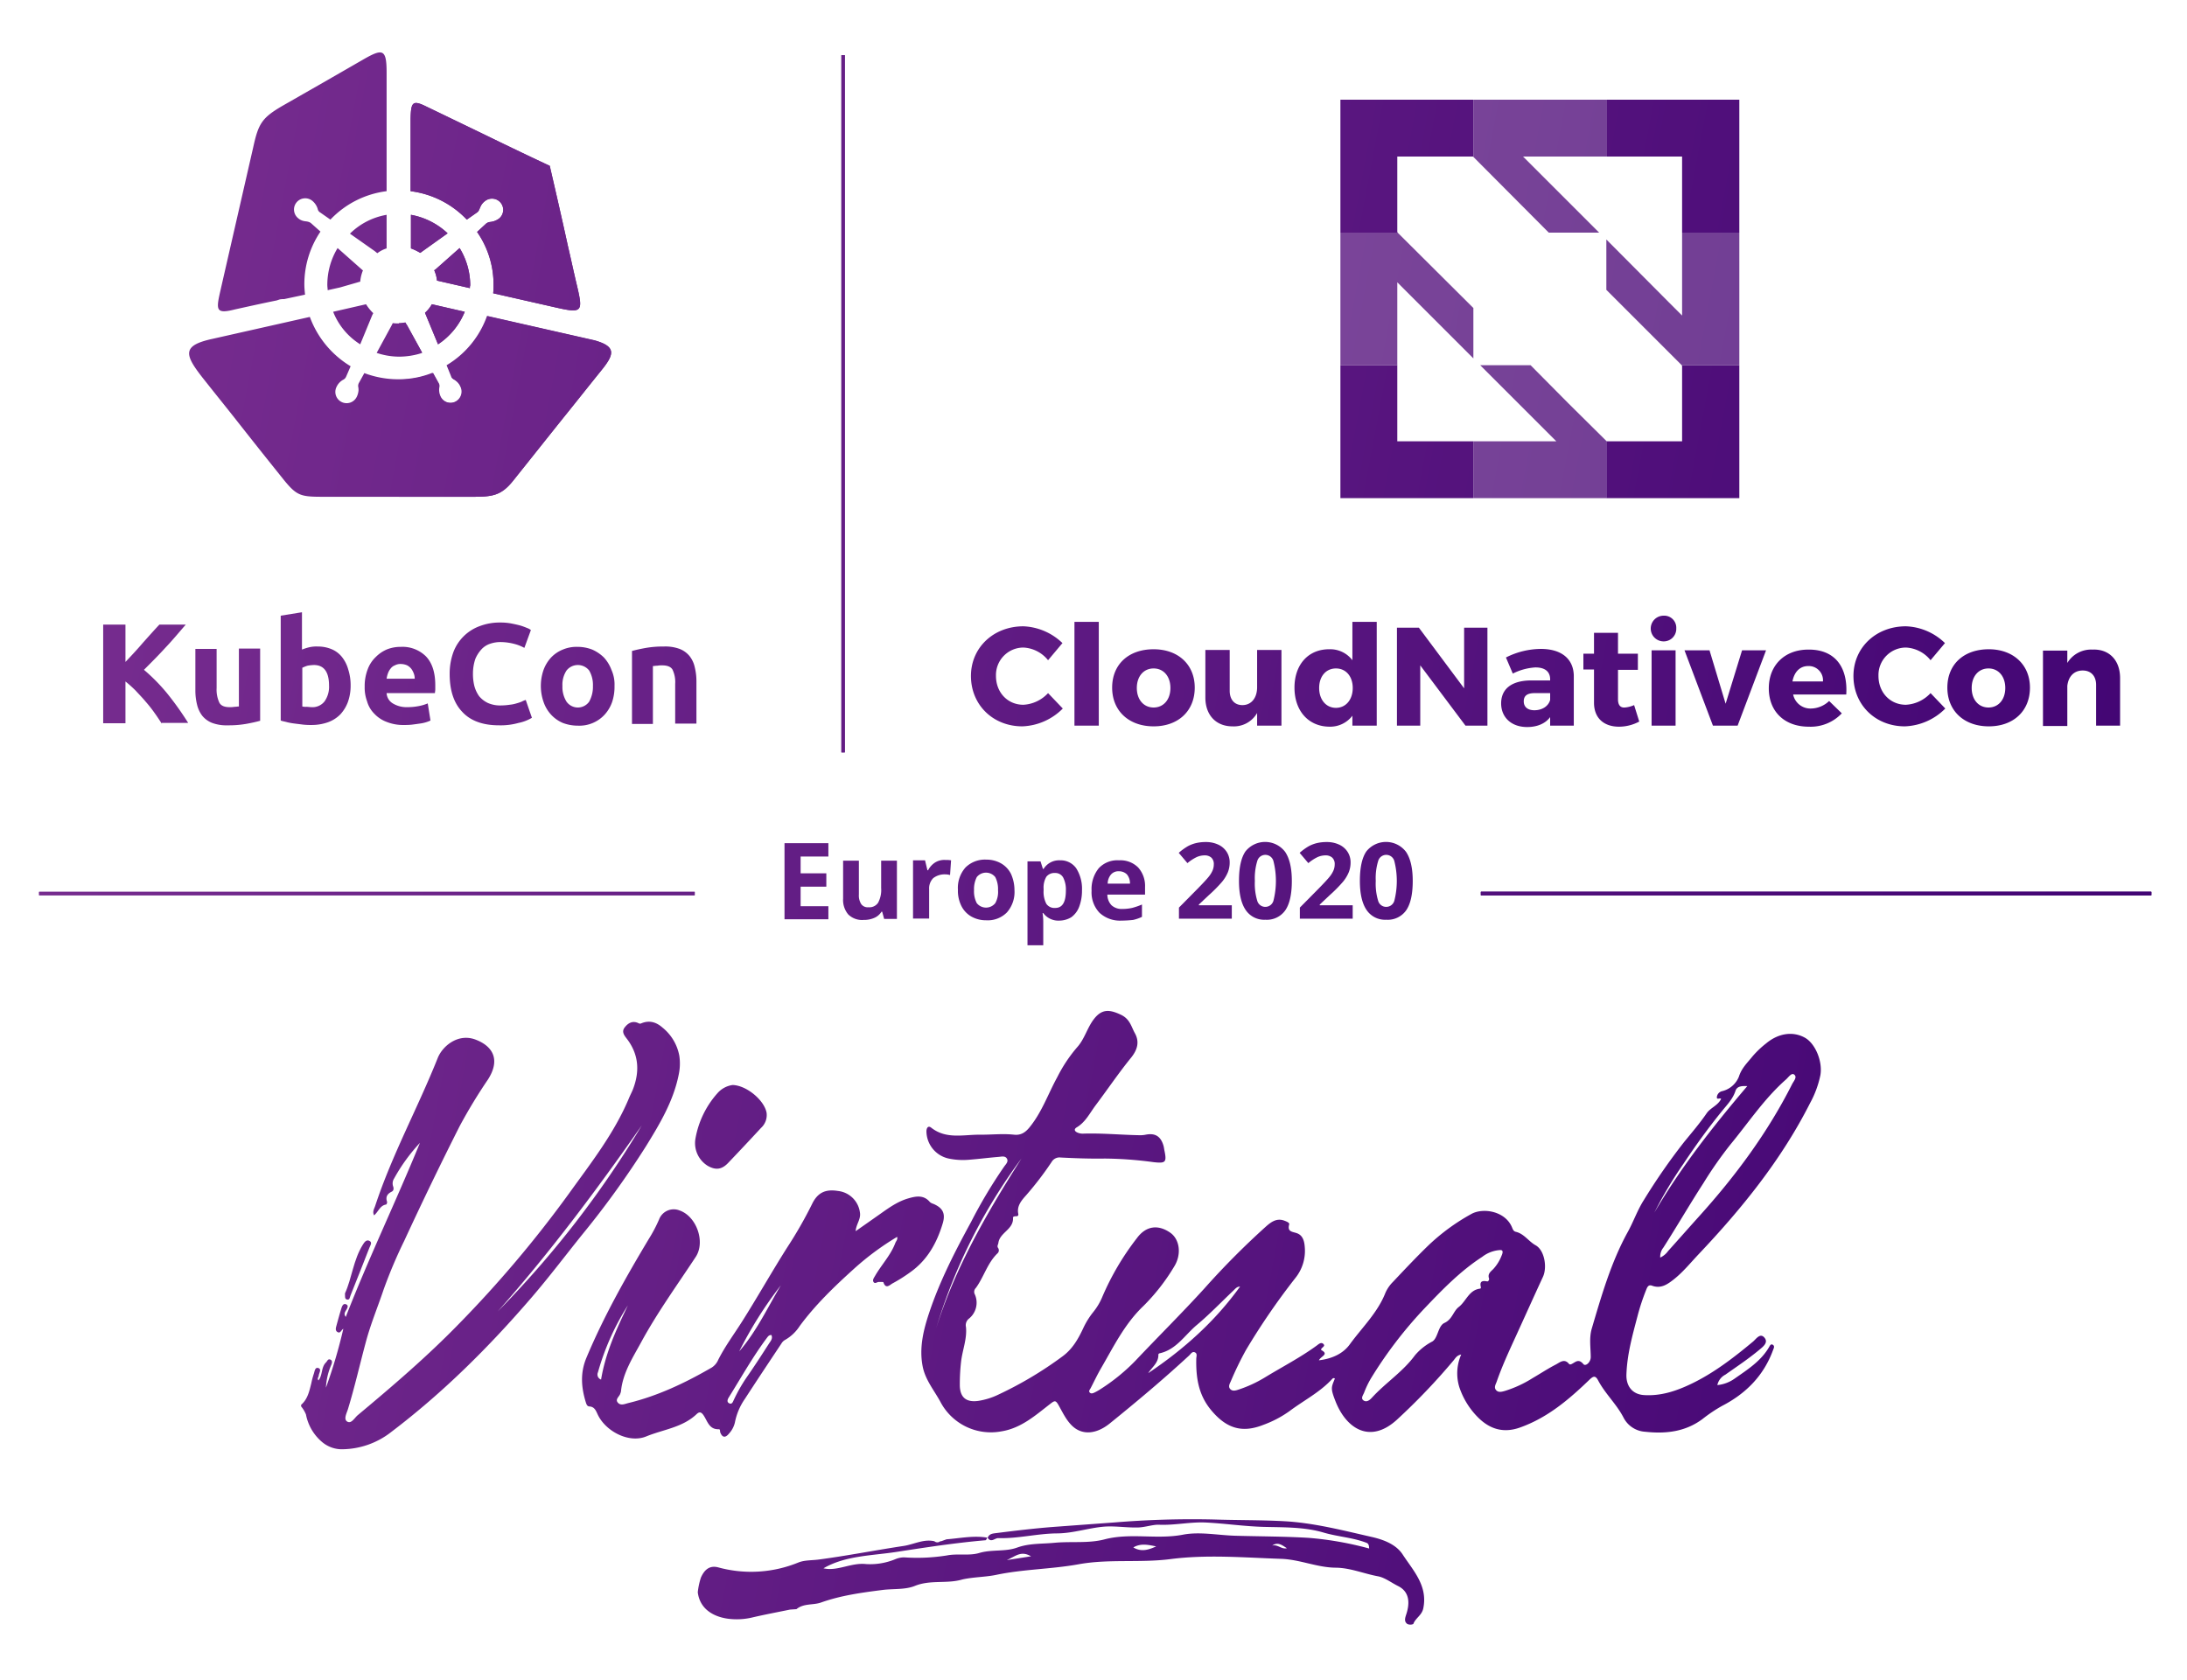 <svg id="Layer_1" data-name="Layer 1" xmlns="http://www.w3.org/2000/svg" xmlns:xlink="http://www.w3.org/1999/xlink" viewBox="0 0 641.16 492.745"><defs><style>.cls-1{fill:url(#linear-gradient);}.cls-2{fill:url(#linear-gradient-2);}.cls-3{fill:url(#linear-gradient-3);}.cls-4{clip-path:url(#clip-path);}.cls-5{clip-path:url(#clip-path-2);}.cls-6{fill:url(#linear-gradient-12);}.cls-7,.cls-8{fill-rule:evenodd;}.cls-7{fill:url(#linear-gradient-13);}.cls-8{fill:url(#linear-gradient-14);}.cls-9{fill:url(#linear-gradient-15);}.cls-10{opacity:0.8;isolation:isolate;fill:url(#linear-gradient-16);}.cls-11{fill:url(#linear-gradient-17);}.cls-12{fill:url(#linear-gradient-18);}.cls-13{fill:url(#linear-gradient-19);}.cls-14{clip-path:url(#clip-path-3);}.cls-15{fill:url(#linear-gradient-24);}.cls-16{fill:url(#linear-gradient-25);}.cls-17{fill:url(#linear-gradient-26);}.cls-18{fill:url(#linear-gradient-27);}.cls-19{fill:url(#linear-gradient-28);}.cls-20{fill:url(#linear-gradient-29);}.cls-21{fill:url(#linear-gradient-30);}.cls-22{fill:url(#linear-gradient-31);}.cls-23{fill:url(#linear-gradient-32);}.cls-24{fill:url(#linear-gradient-33);}.cls-25{fill:url(#linear-gradient-34);}</style><linearGradient id="linear-gradient" x1="-53.681" y1="151.877" x2="681.769" y2="290.106" gradientUnits="userSpaceOnUse"><stop offset="0" stop-color="#7d3192"/><stop offset="1" stop-color="#3d0171"/></linearGradient><linearGradient id="linear-gradient-2" x1="-68.177" y1="229.005" x2="667.273" y2="367.234" xlink:href="#linear-gradient"/><linearGradient id="linear-gradient-3" x1="-37.339" y1="64.932" x2="698.11" y2="203.162" xlink:href="#linear-gradient"/><clipPath id="clip-path"><rect id="SVGID" class="cls-1" x="434.158" y="261.534" width="196.529" height="1.005"/></clipPath><clipPath id="clip-path-2"><rect id="SVGID-2" data-name="SVGID" class="cls-2" x="11.461" y="261.534" width="192.208" height="1.005"/></clipPath><linearGradient id="linear-gradient-12" x1="-56.873" y1="168.864" x2="678.576" y2="307.093" xlink:href="#linear-gradient"/><linearGradient id="linear-gradient-13" x1="-35.442" y1="54.837" x2="700.008" y2="193.066" xlink:href="#linear-gradient"/><linearGradient id="linear-gradient-14" x1="-36.163" y1="58.672" x2="699.287" y2="196.901" xlink:href="#linear-gradient"/><linearGradient id="linear-gradient-15" x1="-24.788" y1="-1.846" x2="710.661" y2="136.383" xlink:href="#linear-gradient"/><linearGradient id="linear-gradient-16" x1="-24.788" y1="-1.846" x2="710.661" y2="136.383" xlink:href="#linear-gradient"/><linearGradient id="linear-gradient-17" x1="-48.193" y1="122.677" x2="687.257" y2="260.906" xlink:href="#linear-gradient"/><linearGradient id="linear-gradient-18" x1="-44.665" y1="103.911" x2="690.784" y2="242.14" xlink:href="#linear-gradient"/><linearGradient id="linear-gradient-19" x1="-40.914" y1="83.953" x2="694.535" y2="222.183" xlink:href="#linear-gradient"/><clipPath id="clip-path-3"><rect id="SVGID-3" data-name="SVGID" class="cls-3" x="246.672" y="16.174" width="1.005" height="204.466"/></clipPath><linearGradient id="linear-gradient-24" x1="-62.105" y1="196.7" x2="673.344" y2="334.929" xlink:href="#linear-gradient"/><linearGradient id="linear-gradient-25" x1="-59.202" y1="181.255" x2="676.247" y2="319.484" xlink:href="#linear-gradient"/><linearGradient id="linear-gradient-26" x1="-58.52" y1="177.625" x2="676.93" y2="315.854" xlink:href="#linear-gradient"/><linearGradient id="linear-gradient-27" x1="-57.993" y1="174.82" x2="677.457" y2="313.05" xlink:href="#linear-gradient"/><linearGradient id="linear-gradient-28" x1="-57.311" y1="171.19" x2="678.139" y2="309.419" xlink:href="#linear-gradient"/><linearGradient id="linear-gradient-29" x1="-97.735" y1="386.267" x2="637.715" y2="524.496" xlink:href="#linear-gradient"/><linearGradient id="linear-gradient-30" x1="-85.103" y1="319.06" x2="650.347" y2="457.289" xlink:href="#linear-gradient"/><linearGradient id="linear-gradient-31" x1="-76.024" y1="270.757" x2="659.425" y2="408.986" xlink:href="#linear-gradient"/><linearGradient id="linear-gradient-32" x1="-86.656" y1="327.324" x2="648.793" y2="465.553" xlink:href="#linear-gradient"/><linearGradient id="linear-gradient-33" x1="-77.017" y1="276.036" x2="658.433" y2="414.265" xlink:href="#linear-gradient"/><linearGradient id="linear-gradient-34" x1="-88.312" y1="336.131" x2="647.138" y2="474.36" xlink:href="#linear-gradient"/></defs><path id="SVGID-4" data-name="SVGID" class="cls-1" d="M434.158,261.534H630.687v1.005H434.158Z"/><rect class="cls-1" x="434.158" y="261.534" width="196.529" height="1.005"/><rect id="SVGID-5" data-name="SVGID" class="cls-1" x="434.158" y="261.534" width="196.529" height="1.005"/><g class="cls-4"><path class="cls-1" d="M434.158,261.534H630.687v1.005H434.158Z"/></g><path id="SVGID-2-2" data-name="SVGID-2" class="cls-2" d="M11.461,261.534H203.669v1.005H11.461Z"/><rect class="cls-2" x="11.461" y="261.534" width="192.208" height="1.005"/><rect id="SVGID-6" data-name="SVGID" class="cls-2" x="11.461" y="261.534" width="192.208" height="1.005"/><g class="cls-5"><path class="cls-2" d="M11.461,261.534H203.669v1.005H11.461Z"/></g><path class="cls-6" d="M185.282,190.9c1.105-.301,2.411-.603,4.119-.904a29.749,29.749,0,0,1,5.225-.402,12.088,12.088,0,0,1,4.622.703,7.064,7.064,0,0,1,2.914,2.11,7.951,7.951,0,0,1,1.507,3.215,17.125,17.125,0,0,1,.502,4.119v12.459h-6.229V200.546a8.389,8.389,0,0,0-.804-4.22q-.754-1.206-3.014-1.206a7.118,7.118,0,0,0-1.407.1c-.502,0-.904.1-1.306.1V212.301h-6.129V190.9Zm-11.454,10.248a8.348,8.348,0,0,0-1.105-4.521,4.223,4.223,0,0,0-6.631,0,7.545,7.545,0,0,0-1.206,4.521,8.097,8.097,0,0,0,1.206,4.622,4.072,4.072,0,0,0,6.631,0,8.982,8.982,0,0,0,1.105-4.622m6.33,0a14.121,14.121,0,0,1-.703,4.722,10.753,10.753,0,0,1-2.21,3.718,10.055,10.055,0,0,1-7.837,3.215,12.366,12.366,0,0,1-4.421-.804,10.085,10.085,0,0,1-3.416-2.411,10.452,10.452,0,0,1-2.21-3.718,14.274,14.274,0,0,1,0-9.445,10.94,10.94,0,0,1,2.21-3.617,9.802,9.802,0,0,1,3.416-2.311,10.343,10.343,0,0,1,4.32-.804,11.814,11.814,0,0,1,4.32.804,11.394,11.394,0,0,1,3.416,2.311,10.939,10.939,0,0,1,2.21,3.617,10.443,10.443,0,0,1,.904,4.722m-33.86,11.555c-4.722,0-8.339-1.306-10.751-3.919-2.512-2.612-3.718-6.33-3.718-11.153a18.346,18.346,0,0,1,1.105-6.43,12.986,12.986,0,0,1,7.837-7.636,16.332,16.332,0,0,1,5.928-1.005,16.937,16.937,0,0,1,3.316.301c1.005.201,1.909.402,2.612.603a19.773,19.773,0,0,1,1.909.703,3.597,3.597,0,0,1,1.105.603l-1.909,5.225a12.581,12.581,0,0,0-3.115-1.206,16.276,16.276,0,0,0-4.019-.502,9.335,9.335,0,0,0-2.914.502,6.011,6.011,0,0,0-2.512,1.608,9.697,9.697,0,0,0-1.809,2.813,13.235,13.235,0,0,0-.703,4.22,14.551,14.551,0,0,0,.402,3.718,9.272,9.272,0,0,0,1.407,3.014,7.565,7.565,0,0,0,2.612,2.009,8.939,8.939,0,0,0,3.818.703,18.182,18.182,0,0,0,2.512-.201,10.132,10.132,0,0,0,2.009-.402,13.138,13.138,0,0,0,1.507-.502,6.146,6.146,0,0,1,1.206-.502l1.809,5.225a12.251,12.251,0,0,1-3.919,1.507,19.412,19.412,0,0,1-5.727.703M121.581,198.938a4.031,4.031,0,0,0-.301-1.507,5.413,5.413,0,0,0-.703-1.306,4.021,4.021,0,0,0-1.206-1.005,4.799,4.799,0,0,0-1.809-.402,3.441,3.441,0,0,0-1.809.402,2.743,2.743,0,0,0-1.206.904,4.7,4.7,0,0,0-.804,1.407,7.527,7.527,0,0,0-.402,1.608h8.239Zm-14.669,2.411a13.703,13.703,0,0,1,.904-5.124,9.523,9.523,0,0,1,2.411-3.617,10.092,10.092,0,0,1,3.316-2.21,10.774,10.774,0,0,1,3.919-.703,9.771,9.771,0,0,1,7.435,2.813q2.713,2.864,2.713,8.44v1.206c0,.402-.1.804-.1,1.105H113.342a3.735,3.735,0,0,0,1.809,3.014,7.735,7.735,0,0,0,4.22,1.105,17.693,17.693,0,0,0,3.316-.301,12.602,12.602,0,0,0,2.713-.804l.804,5.024a8.973,8.973,0,0,1-1.306.502,10.672,10.672,0,0,1-1.909.402c-.703.1-1.407.201-2.21.301a18.573,18.573,0,0,1-2.311.1,12.99,12.99,0,0,1-5.124-.904,9.523,9.523,0,0,1-3.617-2.411,8.217,8.217,0,0,1-2.11-3.617,11.469,11.469,0,0,1-.703-4.32m-4.119-.201a14.1,14.1,0,0,1-.804,4.722,10.939,10.939,0,0,1-2.21,3.617,9.718,9.718,0,0,1-3.617,2.311,14.261,14.261,0,0,1-4.823.804,21.029,21.029,0,0,1-2.411-.1l-2.411-.301a18.545,18.545,0,0,1-2.311-.402c-.703-.201-1.407-.301-1.909-.502V180.551l6.229-1.005v10.952a14.228,14.228,0,0,1,2.21-.703,9.39,9.39,0,0,1,2.411-.201,10.379,10.379,0,0,1,4.119.804,7.596,7.596,0,0,1,3.014,2.311,10.2,10.2,0,0,1,1.809,3.617,15.143,15.143,0,0,1,.703,4.823m-6.33-.1c0-4.019-1.507-6.029-4.421-6.029a12.314,12.314,0,0,0-1.909.201,11.691,11.691,0,0,0-1.507.603V207.177a4.141,4.141,0,0,0,1.206.1c.502,0,1.005.1,1.507.1a4.473,4.473,0,0,0,3.818-1.708,7.412,7.412,0,0,0,1.306-4.622M76.167,211.397c-1.105.301-2.411.603-4.119.904a29.749,29.749,0,0,1-5.225.402,12.088,12.088,0,0,1-4.622-.703,7.064,7.064,0,0,1-2.914-2.11,8.634,8.634,0,0,1-1.507-3.215,17.126,17.126,0,0,1-.502-4.119V190.297h6.229v11.454a9.12,9.12,0,0,0,.804,4.32c.502.904,1.507,1.306,3.014,1.306a7.116,7.116,0,0,0,1.407-.1c.502,0,.904-.1,1.306-.1V190.197h6.229v21.2Zm-28.736.804c-.603-.904-1.306-2.01-2.11-3.115a37.639,37.639,0,0,0-2.612-3.316c-.904-1.105-1.909-2.11-2.914-3.215a36.706,36.706,0,0,0-3.014-2.713v12.258H30.25V183.163h6.531v10.952c1.708-1.809,3.416-3.617,5.124-5.627,1.708-1.909,3.316-3.718,4.823-5.325H54.464c-2.009,2.311-3.919,4.622-5.928,6.732-2.01,2.21-4.119,4.32-6.33,6.531a54.302,54.302,0,0,1,6.732,6.832,88.968,88.968,0,0,1,6.229,8.741H47.431Z"/><path class="cls-7" d="M99.678,84.296,96.061,85.1c0-.502-.1-1.005-.1-1.507a20.806,20.806,0,0,1,3.014-10.851l7.033,6.229a1.387,1.387,0,0,0,.402.301,11.457,11.457,0,0,0-.804,3.316c-.201.1-.502.1-.703.201Zm13.665-21.301v9.847a8.711,8.711,0,0,0-2.713,1.407c-.301-.201-.603-.502-.904-.703l-7.134-5.024a20.173,20.173,0,0,1,10.751-5.526M64.511,85.703c3.416-14.971,6.33-27.631,9.746-42.601,1.507-6.832,2.512-8.54,8.54-12.057,8.44-4.823,14.77-8.44,23.813-13.665,5.627-3.215,6.732-3.014,6.732,3.919v34.764A27.434,27.434,0,0,0,96.864,64.402l-3.014-2.11a1.452,1.452,0,0,1-.703-1.005,4.894,4.894,0,0,0-1.608-2.411,3.287,3.287,0,0,0-4.119,5.124,3.481,3.481,0,0,0,1.608.804c.402.1.804.1,1.206.201a2.482,2.482,0,0,1,.904.402l2.813,2.512A27.508,27.508,0,0,0,89.228,83.392c0,1.005.1,2.009.201,3.014l-6.129,1.306a6.18,6.18,0,0,0-1.306.1l-.904.301c-4.019.804-8.038,1.708-12.157,2.612-5.526,1.407-5.627.301-4.421-5.024M120.476,72.842V62.996a21.128,21.128,0,0,1,10.751,5.426l-7.737,5.526c-.1.1-.201.201-.301.201a17.018,17.018,0,0,0-2.713-1.306m17.282,11.655-9.646-2.21a9.514,9.514,0,0,0-.804-3.014c.1-.1.201-.201.301-.201l7.134-6.33a20.993,20.993,0,0,1,3.115,10.952,1.958,1.958,0,0,0-.1.804M125.198,31.346c5.225,2.512,8.942,4.32,14.167,6.832,7.234,3.517,14.468,7.033,21.803,10.449,1.809,7.837,3.617,15.674,5.325,23.511,1.105,4.722,1.608,7.234,2.713,11.856,1.708,7.335,1.507,7.938-6.028,6.229l-18.588-4.22a19.357,19.357,0,0,0,.1-2.411,26.934,26.934,0,0,0-4.823-15.574l2.612-2.411a2.23,2.23,0,0,1,1.105-.502,5.259,5.259,0,0,0,2.713-1.005,3.287,3.287,0,1,0-4.119-5.124,4.091,4.091,0,0,0-1.206,1.407c-.201.402-.301.703-.502,1.105a1.563,1.563,0,0,1-.603.804l-3.014,2.11a27.434,27.434,0,0,0-16.478-8.339V34.863c.1-5.024.603-5.627,4.823-3.517m-6.33,63.299a11.128,11.128,0,0,1-1.909.201,10.92,10.92,0,0,1-1.809-.1l-.301.603-4.421,8.138a20.864,20.864,0,0,0,6.631,1.105,21.973,21.973,0,0,0,6.732-1.105l-4.421-8.038a4.473,4.473,0,0,1-.502-.804m7.737-5.426,9.646,2.21a20.841,20.841,0,0,1-7.837,9.545l-3.818-9.244a9.624,9.624,0,0,0,2.01-2.512M97.668,91.43l9.646-2.21a13.354,13.354,0,0,0,2.11,2.612l-.301.603-3.517,8.54a19.88,19.88,0,0,1-7.938-9.545M176.541,108.31c-4.622,5.727-6.732,8.44-11.354,14.167-5.225,6.531-9.445,11.856-14.669,18.387-3.718,4.722-6.43,4.823-12.559,4.823H95.759c-8.038,0-8.641,0-13.564-6.229-4.923-6.129-8.741-10.952-13.564-17.081-3.818-4.823-4.823-6.029-8.641-10.851-5.928-7.435-6.933-10.148,2.311-12.157L90.836,92.937a28.215,28.215,0,0,0,11.957,14.468l-1.306,3.014a1.773,1.773,0,0,1-.804.904,4.557,4.557,0,0,0-2.009,2.11,3.303,3.303,0,1,0,5.924,2.922l.004-.008a5.365,5.365,0,0,0,.502-1.809,4.892,4.892,0,0,0-.1-1.206,1.812,1.812,0,0,1,.201-1.005l1.608-2.914a28.107,28.107,0,0,0,9.947,1.809,26.646,26.646,0,0,0,10.047-1.909l1.608,2.914a1.644,1.644,0,0,1,.201,1.206,4.521,4.521,0,0,0,.402,2.813,3.303,3.303,0,1,0,5.934-2.902l-.006-.012a4.197,4.197,0,0,0-1.105-1.507,6.099,6.099,0,0,0-1.005-.703,1.248,1.248,0,0,1-.603-.804l-1.306-3.215a27.558,27.558,0,0,0,11.856-14.468l31.449,7.134c6.33,1.809,5.928,4.019,2.311,8.54"/><path class="cls-8" d="M120.476,72.842V62.996a21.128,21.128,0,0,1,10.751,5.426l-7.737,5.526c-.1.1-.201.201-.301.201a17.018,17.018,0,0,0-2.713-1.306m17.282,11.655-9.646-2.21a9.514,9.514,0,0,0-.804-3.014c.1-.1.201-.201.301-.201l7.134-6.33a20.993,20.993,0,0,1,3.115,10.952,1.958,1.958,0,0,0-.1.804M125.198,31.346c5.225,2.512,8.942,4.32,14.167,6.832,7.234,3.517,14.468,7.033,21.803,10.449,1.809,7.837,3.617,15.674,5.325,23.511,1.105,4.722,1.608,7.234,2.713,11.856,1.708,7.335,1.507,7.938-6.028,6.229l-18.588-4.22a19.357,19.357,0,0,0,.1-2.411,26.934,26.934,0,0,0-4.823-15.574l2.612-2.411a2.23,2.23,0,0,1,1.105-.502,5.259,5.259,0,0,0,2.713-1.005,3.287,3.287,0,1,0-4.119-5.124,4.091,4.091,0,0,0-1.206,1.407c-.201.402-.301.703-.502,1.105a1.563,1.563,0,0,1-.603.804l-3.014,2.11a27.434,27.434,0,0,0-16.478-8.339V34.863c.1-5.024.603-5.627,4.823-3.517M126.605,89.219l9.646,2.21a20.841,20.841,0,0,1-7.837,9.545l-3.818-9.244a9.624,9.624,0,0,0,2.01-2.512m-9.646,15.172V94.746a12.31,12.31,0,0,0,1.909-.201,2.518,2.518,0,0,0,.402.703l4.421,8.038a19.702,19.702,0,0,1-6.732,1.105M176.541,108.31c-4.622,5.727-6.732,8.44-11.354,14.167-5.225,6.531-9.445,11.856-14.669,18.387-3.718,4.722-6.43,4.823-12.559,4.823H116.959V111.324a26.646,26.646,0,0,0,10.047-1.909l1.608,2.914a1.644,1.644,0,0,1,.201,1.206,4.521,4.521,0,0,0,.402,2.813,3.303,3.303,0,0,0,5.928-2.914,4.197,4.197,0,0,0-1.105-1.507,6.099,6.099,0,0,0-1.005-.703,1.248,1.248,0,0,1-.603-.804l-1.306-3.215a27.558,27.558,0,0,0,11.856-14.468L174.431,99.87c6.129,1.708,5.727,3.919,2.11,8.44"/><path class="cls-9" d="M409.643,107.104H392.964v38.984H431.948V129.409H409.643Zm83.495.201v22.104H471.033l-.1-.1v16.779h38.984V107.104H493.037ZM392.964,68.22h16.779l-.1-.201V45.915h22.205l.1.1V29.236H392.964ZM470.932,29.236V45.915h22.205V68.22h16.779V29.236Z"/><path class="cls-10" d="M468.822,68.22,446.517,45.915H470.932V29.236H431.948V46.015l22.104,22.205Zm-20.095,38.884H433.957l18.487,18.487,3.818,3.818H431.948v16.679h38.984V129.309l-11.153-11.052Zm44.41-38.884V92.535l-3.818-3.818L470.932,70.23v14.77L481.985,96.052,493.037,107.104h16.88V68.22ZM431.948,90.325,409.743,68.22H392.964V107.104h16.679V82.789L431.948,105.095Z"/><path class="cls-11" d="M311.479,188.589l-4.22,5.024a9.877,9.877,0,0,0-7.234-3.718,8.069,8.069,0,0,0-8.042,8.095q0.0.122.004.244c0,4.823,3.416,8.44,8.038,8.44a10.625,10.625,0,0,0,7.234-3.416l4.32,4.521a17.592,17.592,0,0,1-11.856,5.225c-8.641,0-15.071-6.33-15.071-14.77,0-8.339,6.631-14.569,15.373-14.569a17.502,17.502,0,0,1,11.454,4.923Zm3.517,24.214V182.36H322.129v30.444ZM350.262,201.651c0,6.832-4.823,11.354-12.057,11.354s-12.157-4.521-12.157-11.354,4.823-11.253,12.157-11.253c7.234,0,12.057,4.521,12.057,11.253Zm-16.98.1c0,3.416,2.01,5.727,4.923,5.727s4.923-2.311,4.923-5.727-2.01-5.727-4.923-5.727-4.923,2.311-4.923,5.727Zm42.4,11.052H368.548V209.086a7.833,7.833,0,0,1-7.234,3.919c-4.823,0-7.938-3.316-7.938-8.44v-13.966h7.134v11.957c0,2.612,1.407,4.22,3.718,4.22,2.713,0,4.32-2.21,4.32-5.225V190.599h7.134Zm27.932,0H396.48v-2.914a8.191,8.191,0,0,1-6.631,3.215c-6.229,0-10.349-4.622-10.349-11.454,0-6.732,4.019-11.253,10.148-11.253a8.166,8.166,0,0,1,6.832,3.215V182.36h7.134v30.444Zm-7.033-11.052c0-3.416-2.01-5.727-4.923-5.727s-4.923,2.311-4.923,5.727,2.009,5.828,4.923,5.828,4.923-2.411,4.923-5.828Z"/><path class="cls-12" d="M429.637,212.804,416.374,195.12v17.684H409.542V184.068h6.43l13.263,17.784V184.068h6.832v28.736Zm31.75-14.468v14.468h-6.933v-2.512c-1.407,1.909-3.818,2.914-6.732,2.914-4.722,0-7.636-2.914-7.636-6.933,0-4.22,3.014-6.631,8.54-6.732h5.828v-.301c0-2.21-1.407-3.517-4.32-3.517a16.917,16.917,0,0,0-6.631,1.809l-2.009-4.722a23.03,23.03,0,0,1,10.248-2.512c6.129,0,9.646,3.014,9.646,8.038Zm-6.933,6.933v-2.01H449.933c-2.11,0-3.215.703-3.215,2.411,0,1.608,1.105,2.612,3.115,2.612C452.143,208.282,453.952,207.076,454.454,205.268Zm26.123,6.33a12.644,12.644,0,0,1-5.928,1.507c-4.32,0-7.335-2.411-7.335-7.033v-9.746h-3.115v-4.622h3.115v-6.129h7.033v6.129h5.828v4.722H474.348V205.067c0,1.708.703,2.512,2.01,2.411a8.322,8.322,0,0,0,2.713-.703l1.507,4.823ZM491.429,184.269a3.672,3.672,0,0,1-3.522,3.815q-.098.004-.195.003a3.768,3.768,0,0,1,0-7.536,3.533,3.533,0,0,1,3.718,3.718Zm-7.234,28.535V190.699h7.033v22.104Zm17.985,0-8.339-22.104h7.335l4.722,15.674,4.823-15.674h7.033l-8.339,22.104Zm39.085-9.143H525.691a5.169,5.169,0,0,0,5.225,4.119,7.894,7.894,0,0,0,5.325-2.21l3.718,3.617a12.546,12.546,0,0,1-9.646,3.919c-7.234,0-11.756-4.521-11.756-11.253,0-6.832,4.722-11.354,11.555-11.354,7.737-.1,11.655,5.024,11.153,13.162Zm-6.832-3.818a4.169,4.169,0,0,0-4.32-4.521c-2.512,0-4.119,1.809-4.622,4.521h8.942Z"/><path class="cls-13" d="M570.201,188.589l-4.22,5.024a9.877,9.877,0,0,0-7.234-3.718,8.069,8.069,0,0,0-8.042,8.095q0.0.122.004.244c0,4.823,3.416,8.44,8.038,8.44a10.625,10.625,0,0,0,7.234-3.416l4.32,4.521a17.591,17.591,0,0,1-11.856,5.225c-8.641,0-15.071-6.33-15.071-14.77,0-8.339,6.631-14.569,15.373-14.569A17.292,17.292,0,0,1,570.201,188.589Zm24.918,13.062c0,6.832-4.823,11.354-12.057,11.354s-12.157-4.521-12.157-11.354,4.823-11.253,12.157-11.253C590.196,190.398,595.119,194.919,595.119,201.651Zm-17.081.1c0,3.416,2.01,5.727,4.923,5.727s4.923-2.311,4.923-5.727-2.009-5.727-4.923-5.727S578.038,198.335,578.038,201.751Zm43.506-2.914v13.966h-7.033v-11.957c0-2.612-1.507-4.22-3.919-4.22-2.612,0-4.22,1.809-4.521,4.521V212.904h-7.134V190.8h7.134v3.617a8.155,8.155,0,0,1,7.435-3.919c4.823-.201,8.038,3.115,8.038,8.339Z"/><path id="SVGID-3-2" data-name="SVGID-3" class="cls-3" d="M246.672,16.174h1.005V220.641h-1.005Z"/><rect class="cls-3" x="246.672" y="16.174" width="1.005" height="204.466"/><rect id="SVGID-7" data-name="SVGID" class="cls-3" x="246.672" y="16.174" width="1.005" height="204.466"/><g class="cls-14"><path class="cls-3" d="M246.672,16.174h1.005V220.641h-1.005Z"/></g><path class="cls-15" d="M242.854,269.572H229.994V247.266h12.861v3.919h-8.138v4.923h7.536v3.919h-7.536v5.727h8.138Zm16.377,0-.603-2.21h-.201a4.648,4.648,0,0,1-2.11,1.809,7.49,7.49,0,0,1-3.115.603,5.788,5.788,0,0,1-4.521-1.608,6.565,6.565,0,0,1-1.507-4.622V252.391h4.622v9.947a4.676,4.676,0,0,0,.703,2.813,2.347,2.347,0,0,0,2.11.904,3.072,3.072,0,0,0,2.813-1.306,7.905,7.905,0,0,0,.904-4.32v-8.038h4.622v17.081h-3.718Zm17.985-17.382a8.12,8.12,0,0,1,1.608.1l-.301,4.32a5.237,5.237,0,0,0-1.407-.201,5.45,5.45,0,0,0-3.517,1.105,4.243,4.243,0,0,0-1.206,3.215v8.641H267.672V252.29h3.517l.703,2.914h.201a5.855,5.855,0,0,1,2.11-2.311,5.165,5.165,0,0,1,3.014-.703Zm20.195,8.842a9.033,9.033,0,0,1-2.21,6.531,7.886,7.886,0,0,1-6.129,2.311,8.624,8.624,0,0,1-4.32-1.105,7.309,7.309,0,0,1-2.914-3.115,9.925,9.925,0,0,1-1.005-4.722,9.033,9.033,0,0,1,2.21-6.531,8.102,8.102,0,0,1,6.129-2.311,8.624,8.624,0,0,1,4.32,1.105,7.309,7.309,0,0,1,2.914,3.115,11.647,11.647,0,0,1,1.005,4.722Zm-11.856,0a7.45,7.45,0,0,0,.804,3.818,3.47,3.47,0,0,0,5.426,0,6.754,6.754,0,0,0,.804-3.818,7.716,7.716,0,0,0-.804-3.818,3.47,3.47,0,0,0-5.426,0A7.716,7.716,0,0,0,285.556,261.031Zm25.018,8.942a5.508,5.508,0,0,1-4.722-2.21h-.201a16.807,16.807,0,0,1,.201,2.512v6.933h-4.622V252.592h3.818l.703,2.21h.201a5.351,5.351,0,0,1,4.823-2.512,5.588,5.588,0,0,1,4.722,2.311,11.208,11.208,0,0,1,1.708,6.531,13.253,13.253,0,0,1-.804,4.722A6.709,6.709,0,0,1,314.091,268.969a6.851,6.851,0,0,1-3.517,1.005Zm-1.306-13.966a2.984,2.984,0,0,0-2.512,1.105,6.251,6.251,0,0,0-.804,3.517v.502a7.612,7.612,0,0,0,.804,3.919,2.871,2.871,0,0,0,2.612,1.206c2.11,0,3.115-1.708,3.115-5.124a7.716,7.716,0,0,0-.804-3.818,2.618,2.618,0,0,0-2.411-1.306Zm19.492,13.966a8.828,8.828,0,0,1-6.43-2.311,8.668,8.668,0,0,1-2.311-6.43,9.728,9.728,0,0,1,2.11-6.631,7.443,7.443,0,0,1,5.928-2.311,7.35,7.35,0,0,1,5.627,2.11,8.109,8.109,0,0,1,2.009,5.727v2.21H324.641a4.588,4.588,0,0,0,1.206,3.115,4.352,4.352,0,0,0,3.115,1.105,13.64,13.64,0,0,0,2.914-.301,20.138,20.138,0,0,0,2.914-1.005v3.617a11.477,11.477,0,0,1-2.612.904,32.961,32.961,0,0,1-3.416.201Zm-.703-14.468a2.883,2.883,0,0,0-2.311.904,4.188,4.188,0,0,0-1.005,2.713h6.531a4.021,4.021,0,0,0-.904-2.713,3.254,3.254,0,0,0-2.311-.904Z"/><path class="cls-16" d="M361.125,269.413H345.632v-3.26l5.563-5.624q2.471-2.531,3.229-3.509a7.7,7.7,0,0,0,1.091-1.812,4.6,4.6,0,0,0,.334-1.728,2.521,2.521,0,0,0-.735-1.986,2.852,2.852,0,0,0-1.963-.652,5.655,5.655,0,0,0-2.501.591,12.945,12.945,0,0,0-2.531,1.683l-2.547-3.016a16.588,16.588,0,0,1,2.714-1.971,10.008,10.008,0,0,1,2.349-.887,12.058,12.058,0,0,1,2.85-.31,8.441,8.441,0,0,1,3.669.757,5.852,5.852,0,0,1,2.471,2.122,5.641,5.641,0,0,1,.879,3.123,7.66,7.66,0,0,1-.538,2.873,11.034,11.034,0,0,1-1.668,2.751,40.677,40.677,0,0,1-3.979,4.017l-2.85,2.684v.212h9.657Z"/><path class="cls-17" d="M378.725,258.332q0,5.806-1.903,8.595a6.602,6.602,0,0,1-5.859,2.79,6.524,6.524,0,0,1-5.783-2.88q-1.949-2.88-1.949-8.505,0-5.867,1.896-8.648a7.369,7.369,0,0,1,11.634.129Q378.725,252.723,378.725,258.332Zm-10.839,0a17.238,17.238,0,0,0,.705,5.844,2.441,2.441,0,0,0,2.373,1.766,2.466,2.466,0,0,0,2.365-1.789,23.664,23.664,0,0,0-.008-11.68,2.455,2.455,0,0,0-4.722,0A17.181,17.181,0,0,0,367.886,258.332Z"/><path class="cls-18" d="M396.568,269.413H381.075v-3.26l5.563-5.624q2.471-2.531,3.229-3.509a7.7,7.7,0,0,0,1.091-1.812,4.6,4.6,0,0,0,.334-1.728,2.521,2.521,0,0,0-.735-1.986,2.852,2.852,0,0,0-1.963-.652,5.655,5.655,0,0,0-2.501.591,12.945,12.945,0,0,0-2.531,1.683l-2.547-3.016a16.588,16.588,0,0,1,2.714-1.971,10.008,10.008,0,0,1,2.349-.887,12.058,12.058,0,0,1,2.85-.31,8.441,8.441,0,0,1,3.669.757,5.852,5.852,0,0,1,2.471,2.122,5.641,5.641,0,0,1,.879,3.123,7.66,7.66,0,0,1-.538,2.873,11.035,11.035,0,0,1-1.668,2.751,40.676,40.676,0,0,1-3.979,4.017l-2.85,2.684v.212h9.657Z"/><path class="cls-19" d="M414.168,258.332q0,5.806-1.903,8.595a6.602,6.602,0,0,1-5.859,2.79,6.524,6.524,0,0,1-5.783-2.88q-1.949-2.88-1.949-8.505,0-5.867,1.896-8.648a7.368,7.368,0,0,1,11.634.129Q414.168,252.723,414.168,258.332Zm-10.839,0a17.238,17.238,0,0,0,.705,5.844,2.441,2.441,0,0,0,2.373,1.766,2.466,2.466,0,0,0,2.365-1.789,23.664,23.664,0,0,0-.008-11.68,2.455,2.455,0,0,0-4.722,0,17.181,17.181,0,0,0-.713,5.859Z"/><path class="cls-20" d="M282.161,463.176c-4.53,1.359-9.35.03-13.951,1.899-2.854,1.159-6.318.782-9.496,1.189-6.091.779-12.151,1.592-18.013,3.679-2.3.819-5.084.185-7.205,1.947l-1.88.13c-3.676.758-7.369,1.447-11.023,2.298a19.768,19.768,0,0,1-7.255.368c-4.215-.598-8.169-2.846-8.77-7.738a20.527,20.527,0,0,1,.925-4.333c.926-2.076,2.383-3.686,5.075-2.974a36.567,36.567,0,0,0,23.506-1.436c1.809-.72,3.953-.6,5.944-.863,8.338-1.102,16.592-2.739,24.895-3.987,2.986-.449,5.858-2.103,9.023-1.377a1.314,1.314,0,0,0,1.727-.012l.242.019,1.583-.576c3.978-.304,7.934-1.169,11.953-.49-.167.265-.315.747-.504.764-8.749.748-17.48,2.089-26.096,3.419-7.229,1.116-15.024,1.075-21.417,4.807,4.036.96,8.073-1.725,12.469-1.239a19.335,19.335,0,0,0,8.704-1.478,6.81,6.81,0,0,1,2.481-.489,55.116,55.116,0,0,0,12.615-.579c3.059-.594,6.443.174,9.373-.701,3.708-1.106,7.593-.308,11.127-1.588,3.579-1.296,7.273-1.052,10.911-1.403,4.886-.472,10.016.227,14.668-.995,7.657-2.011,15.354.096,23.023-1.384,4.921-.95,10.235.163,15.375.31,7.103.204,14.218.19,21.308.607a96.278,96.278,0,0,1,17.92,3.14c-.058-.836-.117-1.413-.78-1.671-4.059-1.575-8.437-1.779-12.619-3.014-5.575-1.646-11.541-1.508-17.404-1.656-5.666-.143-11.311-.987-16.978-1.28-4.595-.238-9.143.844-13.805.648-1.844-.078-4.039.743-6.164.803-3.368.095-6.816-.506-10.029-.235-4.552.383-8.995,1.942-13.72,1.972-5.759.036-11.434,1.561-17.228,1.388-1.037-.031-2.144,1.47-3.116-.112.484-1.15,1.368-1.223,2.541-1.37,5.692-.717,11.426-1.409,17.104-1.831,5.801-.431,11.632-.856,17.445-1.282a276.605,276.605,0,0,1,29.298-.87c6.825.222,13.708.13,20.537.502,8.71.475,17.168,2.685,25.661,4.614,3.665.833,7.189,2.249,9.08,5.149,3.076,4.718,7.419,9.164,6.038,15.803-.428,2.056-2.297,2.834-2.925,4.582a2.145,2.145,0,0,1-1.755-.017c-1.016-.734-.645-1.791-.307-2.823,1.271-3.884.61-6.805-2.412-8.301-1.972-.976-3.874-2.485-5.916-2.861-4.146-.764-8.07-2.478-12.403-2.518-5.411-.051-10.504-2.41-15.937-2.592-10.823-.362-21.693-1.314-32.453.073-8.976,1.157-18.06-.094-26.906,1.512-8.017,1.455-16.179,1.433-24.193,3.113C288.926,462.493,285.436,462.452,282.161,463.176Zm56.799-9.685c-2.223-.436-4.454-1.021-6.703.296C334.655,455.237,336.812,454.444,338.96,453.491Zm-36.696,2.906c-2.963-1.751-4.493-.02-7.107,1.108Zm75.018-2.368c-1.314-.822-2.591-1.994-4.326-.777C374.575,452.824,375.676,454.406,377.283,454.028Z"/><g id="_45W0Vf" data-name="45W0Vf"><path class="cls-21" d="M88.279,411.97c1.939-1.668,2.404-4.031,2.991-6.337a23.214,23.214,0,0,1,.706-2.687c.277-.715.324-2.092,1.354-1.76,1.057.34.16,1.463.11,2.244-.027.429-.547.801-.077,1.383,1.264-1.568.742-3.846,2.205-5.271.371-.362.556-1.086,1.196-.866.814.28.561,1.045.351,1.588a18.924,18.924,0,0,0-1.56,6.676,147.536,147.536,0,0,0,5.097-17.261c-.635.332-.835,1.489-1.731.936-.637-.392-.498-1.08-.333-1.685.488-1.787.968-3.577,1.521-5.344.203-.647.584-1.5,1.442-1.045.682.361.291,1.079-.049,1.625-.37.594-.782,1.19-.129,2.025,6.727-17.291,14.745-33.932,21.742-51.046a52.607,52.607,0,0,0-7.569,10.443,2.668,2.668,0,0,0-.325,2.225c.233.62.271,1.324-.386,1.647-1.313.645-1.843,1.529-1.357,2.974.074.221-.142.777-.279.797-1.822.264-2.261,2.142-3.535,3.174-.548-1.133.051-1.932.326-2.766,4.922-14.954,12.518-28.779,18.329-43.359,1.404-3.523,5.979-7.36,11.114-5.406,5.004,1.905,7.385,5.844,3.606,11.718a153.195,153.195,0,0,0-8.287,13.668q-8.405,16.656-16.23,33.595a140.228,140.228,0,0,0-6.029,14.237c-1.696,5.057-3.765,10.02-5.174,15.231-1.792,6.623-3.3,13.336-5.31,19.907-.363,1.185-1.351,2.955-.214,3.653,1.206.741,2.129-1.08,3.089-1.882,10.27-8.575,20.427-17.265,29.764-26.885a338.189,338.189,0,0,0,32.132-38.069c6.475-9.009,13.388-17.794,17.693-28.188.355-.856.809-1.674,1.137-2.539,1.904-5.024,1.687-9.828-1.545-14.306-.803-1.113-2.03-2.266-.938-3.699.956-1.254,2.298-2.114,4.048-1.266a.954.954,0,0,0,.671.12c2.419-1.079,4.502-.488,6.405,1.195a13.855,13.855,0,0,1,4.895,8.193,15.379,15.379,0,0,1-.158,5.53c-1.551,7.835-5.605,14.58-9.694,21.191A260.062,260.062,0,0,1,170.608,362.146c-4.912,6.117-9.652,12.401-14.765,18.348-12.414,14.439-25.858,27.834-41.076,39.388a23.641,23.641,0,0,1-14.77,5.12,9.018,9.018,0,0,1-5.447-2.022,13.999,13.999,0,0,1-4.851-8.175,8.975,8.975,0,0,0-1.42-2.371Zm99.863-81.93c-13.171,18.86-26.925,37.266-42.182,54.508A289.586,289.586,0,0,0,188.142,330.04Z"/><path class="cls-22" d="M386.667,398.914c3.823-.456,7.046-1.917,9.038-4.66,3.595-4.952,8.153-9.263,10.459-15.13a10.604,10.604,0,0,1,2.225-3.223c3.423-3.63,6.842-7.271,10.429-10.736a60.569,60.569,0,0,1,12.51-9.147c3.447-1.935,9.922-.874,11.927,3.859.245.578.422,1.192,1.128,1.354,2.433.559,3.726,2.791,5.816,3.953,2.631,1.464,3.427,6.485,2.15,9.247-2.691,5.822-5.317,11.673-7.983,17.506-1.991,4.356-4.006,8.7-5.579,13.232-.274.79-.855,1.623-.242,2.411.682.877,1.702.569,2.585.333a33.902,33.902,0,0,0,8.185-3.779c2.273-1.32,4.472-2.778,6.804-3.981,1.151-.594,2.476-1.867,3.845-.203.233.283.561.172.847.03,1.122-.556,1.973-1.641,3.401.066.617.737,2.156-.54,2.143-2.11-.023-2.778-.496-5.619.3-8.315,2.867-9.705,5.657-19.459,10.582-28.388,1.685-3.054,2.818-6.397,4.689-9.312a179.62,179.62,0,0,1,11.833-17.059c2.237-2.734,4.568-5.457,6.592-8.404,1.097-1.597,3.299-2.271,4.222-4.191-.323-.43-1.256.365-1.247-.502a1.988,1.988,0,0,1,1.603-1.789,7.063,7.063,0,0,0,4.881-4.298c.788-2.471,2.466-4.011,3.929-5.844a27.727,27.727,0,0,1,4.018-3.839c3.587-3.005,7.864-3.644,11.376-1.689,3.062,1.704,5.247,6.946,4.547,10.994a29.39,29.39,0,0,1-3.043,8.225c-8.399,16.598-19.949,30.857-32.648,44.277-2.39,2.526-4.577,5.256-7.329,7.416-1.845,1.448-3.75,2.77-6.336,1.813-1.152-.426-1.459.584-1.77,1.354a64.259,64.259,0,0,0-2.52,7.705c-1.47,5.589-3.024,11.132-3.218,16.989-.113,3.387,1.723,5.812,5.146,6.033,4.955.319,9.456-1.186,13.821-3.276,6.684-3.201,12.482-7.694,18.145-12.4.929-.772,2.098-2.683,3.376-1.129,1.169,1.42-.413,2.601-1.569,3.563-3.155,2.628-6.568,4.898-9.918,7.257a4.487,4.487,0,0,0-2.346,3.057,10.506,10.506,0,0,0,5.012-1.861c3.752-2.634,7.762-5.137,10.166-9.302.226-.391.497-.973,1.02-.691.743.402.315,1.088.114,1.637-2.745,7.478-7.956,12.721-14.93,16.321a43.093,43.093,0,0,0-5.768,3.876c-5.063,3.748-10.801,4.357-16.789,3.701a7.639,7.639,0,0,1-6.327-4.15c-2.03-3.932-5.362-6.973-7.431-10.876-.837-1.58-1.449-1.302-2.662-.135-5.974,5.746-12.185,11.048-20.269,13.923-5.057,1.799-8.996.297-12.243-2.915a22.645,22.645,0,0,1-5.542-8.948,13.678,13.678,0,0,1,.559-9.544c-1.309.231-1.721,1.114-2.254,1.741a186.306,186.306,0,0,1-16.633,17.411c-7.903,7.179-14.837,2.516-17.949-5.395-1.56-3.967-1.234-4.095-.202-6.704-.314-.281-.613-.078-.799.123-3.609,3.928-8.382,6.31-12.569,9.469a31.927,31.927,0,0,1-7.581,3.972c-6.371,2.531-10.92.969-15.311-4.289-3.772-4.517-4.479-9.603-4.375-15.083.013-.659.391-1.526-.407-1.884-.788-.353-1.209.487-1.691.933-7.496,6.935-15.316,13.492-23.252,19.911-3.954,3.198-8.05,3.491-10.955.78-1.816-1.695-2.868-4.022-4.079-6.155-.849-1.495-1.159-1.331-2.413-.363-4.37,3.374-8.548,7.146-14.336,8.065a16.7,16.7,0,0,1-17.899-8.697c-1.845-3.375-4.399-6.405-5.171-10.31-1.09-5.514.242-10.821,1.955-15.928,3.103-9.254,7.569-17.928,12.235-26.487a142.72,142.72,0,0,1,9.755-16.31c.47-.642,1.268-1.395.732-2.272-.519-.848-1.556-.558-2.362-.491-2.923.241-5.836.619-8.76.847a20.436,20.436,0,0,1-5.996-.368,8.263,8.263,0,0,1-6.462-8.019c.026-.889.47-1.753,1.419-1.007,4.389,3.453,9.471,1.997,14.292,2.044,3.313.032,6.636-.364,9.955-.003,1.97.214,3.276-.593,4.535-2.127,3.637-4.433,5.458-9.836,8.166-14.758a42.915,42.915,0,0,1,5.748-8.677c2.303-2.495,3.013-5.887,5.113-8.503,2.283-2.843,4.496-2.664,7.79-1.104,2.661,1.26,3.02,3.485,4.088,5.407,1.399,2.517.779,4.854-1.137,7.215-3.647,4.494-6.898,9.308-10.376,13.942-1.701,2.266-2.954,4.921-5.535,6.459-.893.532-.632,1.164.203,1.519a3.813,3.813,0,0,0,1.568.321c5.492-.187,10.962.349,16.444.457a8.116,8.116,0,0,0,1.845-.117c2.876-.616,4.571.377,5.39,3.234.127.444.166.912.262,1.366.754,3.553.269,3.804-3.234,3.416a112.116,112.116,0,0,0-14.238-1.049c-4.3.071-8.609-.083-12.905-.303a2.671,2.671,0,0,0-2.689,1.299,94.668,94.668,0,0,1-7.436,9.722c-1.247,1.405-2.825,3.103-2.351,5.448.096.476-.07.749-.576.748-.401-.001-.992.061-.965.434.244,3.435-3.883,4.314-4.285,7.39-.065.496-.463.932-.092,1.466a1.219,1.219,0,0,1-.253,1.676c-2.893,2.848-3.921,6.851-6.246,10.051a1.602,1.602,0,0,0-.404,1.701,5.991,5.991,0,0,1-1.565,7.257,2.461,2.461,0,0,0-.94,2.532c.351,3.513-1.08,6.83-1.451,10.284a59.141,59.141,0,0,0-.356,6.704q.033,5.448,5.515,4.64a20.859,20.859,0,0,0,5.736-1.799,109.986,109.986,0,0,0,18.89-11.266c2.896-2.131,4.557-5.075,5.984-8.104a23.138,23.138,0,0,1,2.985-4.85,18.053,18.053,0,0,0,2.708-4.569,77.868,77.868,0,0,1,10.116-17.142c2.611-3.533,6.117-4.082,9.716-1.61,2.841,1.951,3.441,6.411,1.169,10.012a58.903,58.903,0,0,1-8.973,11.497c-5.506,5.228-8.748,11.926-12.468,18.325-1.086,1.869-2.005,3.835-3.001,5.756-.207.399-.652.832-.334,1.253.393.521,1.005.275,1.489.043a15.924,15.924,0,0,0,1.808-1.035,56.325,56.325,0,0,0,10.219-8.351c6.677-7.076,13.595-13.918,20.148-21.121a231.936,231.936,0,0,1,18.066-18.175c1.548-1.364,3.177-2.543,5.42-1.683.578.222,1.512.575,1.375,1.073-.625,2.258.972,2.106,2.321,2.613,1.706.641,2.121,2.359,2.24,4.018a12.657,12.657,0,0,1-2.745,9.081A201.878,201.878,0,0,0,365.244,395.961a97.459,97.459,0,0,0-4.441,9.176c-.312.672-.768,1.495-.158,2.184.664.749,1.622.461,2.4.204a37.29,37.29,0,0,0,7.78-3.583c5.076-3.105,10.387-5.828,15.205-9.353.546-.4,1.214-1.049,1.853-.542.788.625-.145,1-.475,1.443a.609.609,0,0,0-.089.401C389.723,397.17,387.295,397.642,386.667,398.914Zm53.052-32.326a9.558,9.558,0,0,0-5.182,1.991c-6.344,4.116-11.544,9.463-16.73,14.911a123.788,123.788,0,0,0-15.903,20.749,27.455,27.455,0,0,0-1.994,4.173c-.286.716-1.078,1.68-.128,2.297.916.594,1.821-.169,2.433-.84,3.984-4.364,9.068-7.59,12.616-12.434a16.782,16.782,0,0,1,5.078-4.033c1.68-1.021,1.659-4.575,3.546-5.441,2.337-1.073,2.586-3.429,4.191-4.665,2.204-1.698,3.001-5.044,6.32-5.401.08-.009.218-.272.19-.38-.447-1.704.309-2.044,1.826-1.743.342.068.676-.502.549-.872-.457-1.339.492-1.988,1.243-2.737a12.365,12.365,0,0,0,2.429-3.901C440.766,366.998,440.541,366.523,439.719,366.588Zm47.014,2.202a5.927,5.927,0,0,0,2.308-1.926c3.053-3.385,6.059-6.813,9.112-10.198,10.656-11.814,20.061-24.508,27.251-38.754.445-.882,1.597-2.07.553-2.816-.765-.547-1.639.833-2.366,1.473-6.362,5.605-11.013,12.687-16.363,19.159a117.083,117.083,0,0,0-7.853,11.25c-4.019,6.224-7.735,12.635-11.719,18.877A4.206,4.206,0,0,0,486.733,368.79ZM336.625,402.677c10.4-6.974,19.591-15.185,26.916-25.376-.924-.009-1.379.63-1.91,1.132-3.579,3.385-6.992,6.967-10.762,10.124-3.515,2.944-6.03,7.275-10.99,8.328a.459.459,0,0,0-.283.336C339.695,399.626,337.737,400.91,336.625,402.677ZM274.42,389.62c5.621-17.985,15.02-34.074,25.026-49.859A161.633,161.633,0,0,0,274.42,389.62ZM485.004,355.596c7.767-13.274,17.237-25.31,27.242-37.087-1.645-.085-3.018.021-3.465,1.409-.716,2.22-2.263,3.851-3.662,5.562-4.162,5.088-8.003,10.408-11.633,15.877A121.013,121.013,0,0,0,485.004,355.596Z"/><path class="cls-23" d="M250.852,361.045c2.435-1.708,4.875-3.409,7.302-5.127,2.529-1.791,5.066-3.592,8.079-4.47,2.257-.658,4.56-1.132,6.396,1.07a2.701,2.701,0,0,0,1.013.519c2.723,1.181,3.615,2.787,2.741,5.712-1.719,5.752-4.54,10.837-9.588,14.384a44.848,44.848,0,0,1-5.094,3.206c-.76.394-2.015,1.862-2.707-.295-.05-.156-.841-.073-1.288-.105-.563-.041-1.249.724-1.656-.062-.298-.576.183-1.18.489-1.714,1.884-3.276,4.584-6.049,5.939-9.649.208-.553.752-.999.538-1.802a80.304,80.304,0,0,0-12.628,9.344c-5.742,5.185-11.317,10.539-15.935,16.799a12.418,12.418,0,0,1-4.338,4.105,2.758,2.758,0,0,0-.973.955c-3.591,5.407-7.196,10.807-10.723,16.255a18.204,18.204,0,0,0-2.971,6.992,7.203,7.203,0,0,1-1.729,3.248c-.967,1.196-1.895,1.317-2.551-.322-.134-.335.035-.979-.431-.961-2.873.109-3.325-2.419-4.492-4.107-.657-.95-1.211-1.091-2.018-.323-4.13,3.937-9.817,4.504-14.778,6.544-5.059,2.081-11.876-1.482-14.208-6.404-.531-1.12-.923-2.314-2.491-2.396-.608-.031-.831-.639-.993-1.163-1.357-4.382-1.7-8.659.158-13.101,5.085-12.156,11.542-23.571,18.288-34.844a41.598,41.598,0,0,0,3.023-5.738,4.592,4.592,0,0,1,6.018-2.62c4.947,1.734,7.624,9.205,4.72,13.619-5.435,8.26-11.254,16.294-15.979,24.99-2.481,4.567-5.412,9.04-5.935,14.452a3.82,3.82,0,0,1-.204.66c-.26.893-1.614,1.638-.683,2.662.851.937,2.045.337,3.07.087,8.722-2.122,16.72-5.946,24.443-10.416a5.022,5.022,0,0,0,1.895-2.278c1.991-3.947,4.63-7.487,6.984-11.208,4.543-7.181,8.712-14.599,13.262-21.775a123.182,123.182,0,0,0,7.245-12.661c1.621-3.382,3.944-4.444,7.591-3.853a7.29,7.29,0,0,1,6.452,6.33C252.428,357.567,250.977,358.998,250.852,361.045Zm-24.689,30.468c-.665-.078-.995.378-1.303.791-4.163,5.561-7.543,11.625-11.212,17.503-.335.536-.617,1.267.032,1.659.925.558,1.196-.415,1.461-.967a46.888,46.888,0,0,1,3.773-6.611c2.245-3.222,4.382-6.521,6.499-9.829C225.871,393.341,226.625,392.606,226.163,391.512Zm-9.444,4.776c5.055-5.824,8.295-12.797,12.192-19.355A117.274,117.274,0,0,0,216.719,396.288ZM184.069,382.812a73.437,73.437,0,0,0-8.77,19.629,1.553,1.553,0,0,0,.918,2.12C177.511,396.716,180.731,389.776,184.069,382.812Z"/><path class="cls-24" d="M214.763,318.184c4.136.09,9.376,4.534,9.986,8.201a5.101,5.101,0,0,1-1.645,4.387q-4.782,5.178-9.65,10.277c-1.866,1.958-3.667,2.166-6.013.809a7.811,7.811,0,0,1-3.571-7.873,27.01,27.01,0,0,1,6.429-13.356A7.21,7.21,0,0,1,214.763,318.184Z"/><path class="cls-25" d="M101.14,379.277c2.033-4.422,2.423-9.812,5.267-14.322.405-.642.963-1.462,1.805-1.108,1.047.44.369,1.326.115,1.977q-2.755,7.075-5.584,14.12c-.196.487-.195,1.403-1.094,1.128C101.029,380.883,101.178,380.192,101.14,379.277Z"/></g></svg>